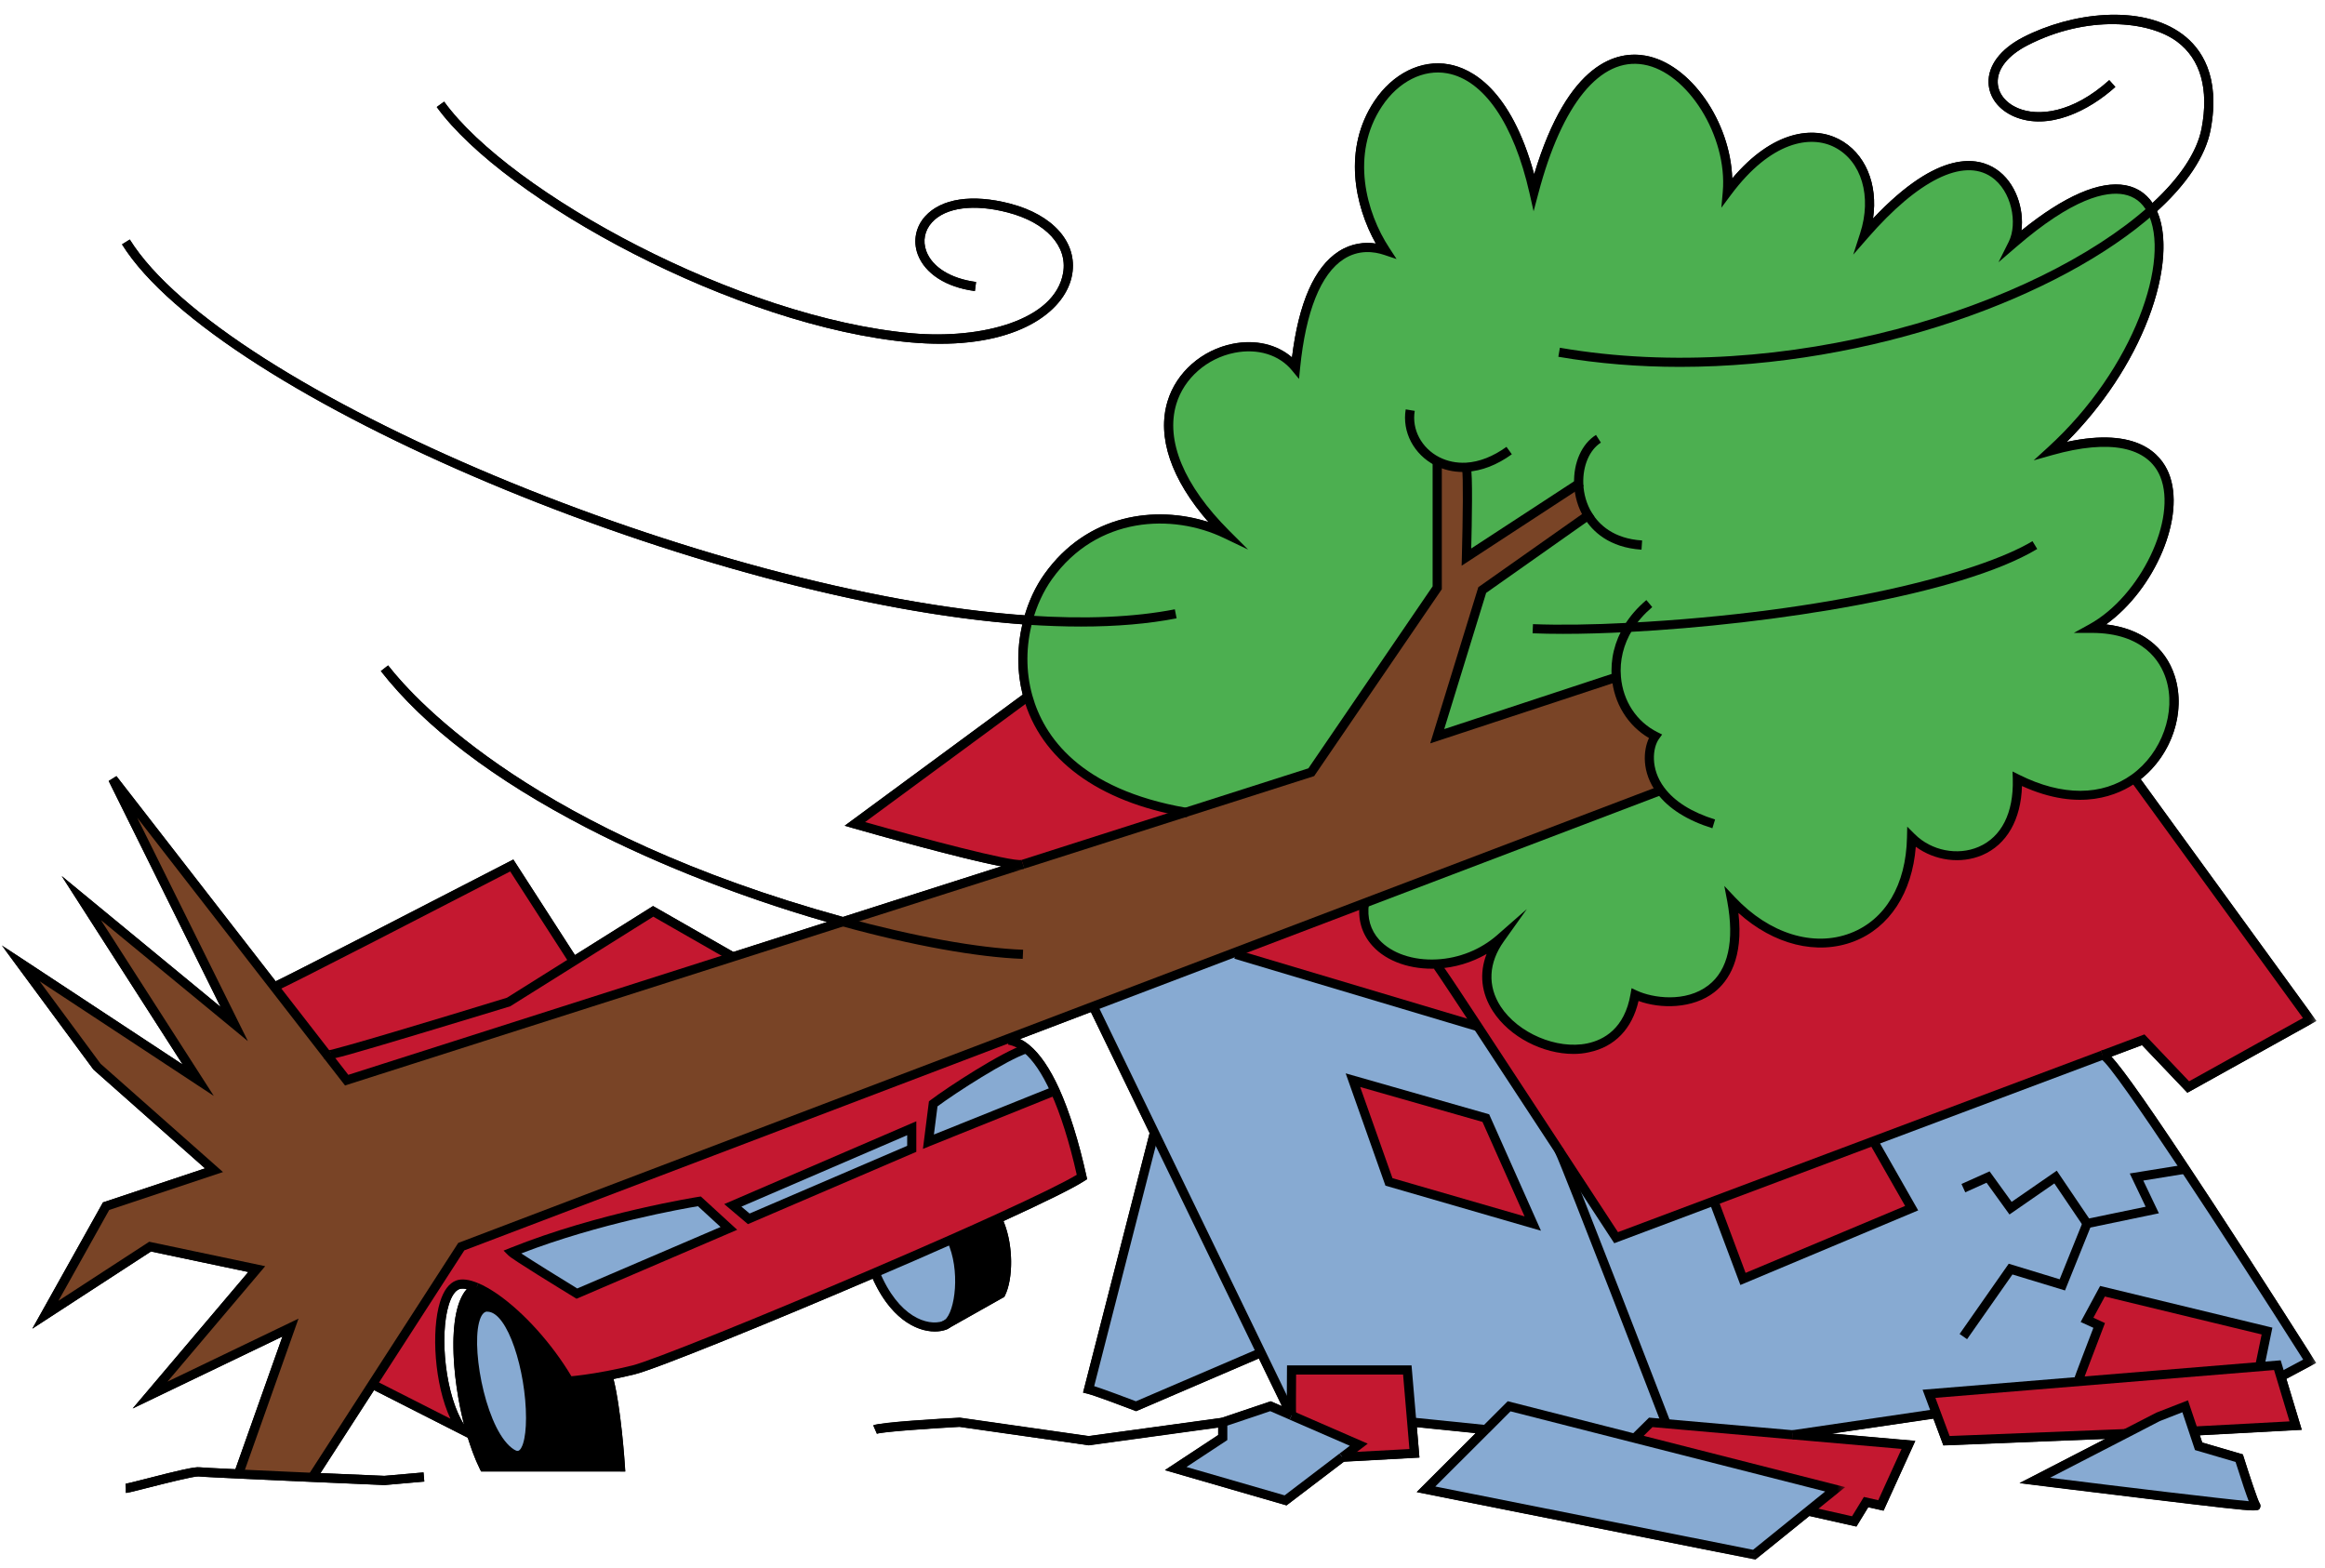 <svg width="212" height="143" viewBox="0 0 212 143" fill="none" xmlns="http://www.w3.org/2000/svg">
<mask id="mask0_5558_5494" style="mask-type:luminance" maskUnits="userSpaceOnUse" x="0" y="0" width="212" height="143">
<path d="M0.156 0.333H211.156V142.692H0.156V0.333Z" fill="white"/>
</mask>
<g mask="url(#mask0_5558_5494)">
<path d="M210.953 123.9C210.906 123.827 206.427 116.765 201.885 109.827C195.906 100.702 193.557 97.463 192.521 96.343L195.318 95.296L199.453 99.635L211.219 93.093L195.198 71.046C198.042 68.791 199.344 64.9 198.286 61.624C197.427 58.963 195.182 57.296 192.031 56.937C196.479 53.744 199.359 47.072 197.74 43.135C197.036 41.421 194.901 38.906 188.448 40.301C191.734 37.005 194.354 33.062 195.891 29.041C197.396 25.114 197.677 21.499 196.677 19.255C199.427 16.76 201.115 14.203 201.562 11.854C202.5 6.916 200.693 4.385 199.01 3.13C195.245 0.322 188.844 1.145 184.464 3.4C182.406 4.463 181.26 5.984 181.323 7.562C181.37 8.885 182.255 10.031 183.677 10.635C186.792 11.947 190.479 10.098 192.885 7.926L192.328 7.307C188.943 10.354 185.807 10.63 184 9.864C182.885 9.39 182.193 8.52 182.156 7.536C182.109 6.291 183.089 5.057 184.849 4.145C190.271 1.343 195.938 1.88 198.516 3.801C200.656 5.4 201.427 8.13 200.75 11.703C200.344 13.833 198.792 16.182 196.271 18.51C195.677 17.65 194.844 17.098 193.823 16.906C191.464 16.463 188.198 17.885 184.318 21.031C184.578 19.083 183.818 16.64 182.016 15.432C180.38 14.333 176.802 13.557 170.786 19.932C171.26 16.786 170.083 13.942 167.667 12.692C165.354 11.499 161.656 11.88 157.948 16.281C157.792 11.124 154.141 5.796 150.016 5.077C147.531 4.64 143.005 5.536 139.891 15.895C137.75 8.067 134.151 6.244 132.115 5.874C129.604 5.416 126.995 6.702 125.307 9.244C122.438 13.572 123.505 18.739 125.453 22.213C124.464 22.067 123.255 22.166 122.057 22.937C119.849 24.369 118.422 27.614 117.807 32.593C116.427 31.406 114.474 30.947 112.406 31.354C109.589 31.916 107.255 33.968 106.464 36.588C105.469 39.853 106.797 43.723 110.193 47.609C105.375 46.062 99.141 46.874 95.24 52.343C94.463 53.421 93.849 54.718 93.438 56.114C64.474 54.031 20.365 35.536 11.833 21.838L11.125 22.281C19.745 36.114 64.062 54.781 93.229 56.921C92.724 59.067 92.734 61.265 93.255 63.333L77.021 75.291L77.833 75.525C79.688 76.057 87.453 78.255 91.302 78.994C88.833 79.786 86.292 80.593 83.703 81.421L76.854 83.609C49.042 75.937 38.083 64.119 35.385 60.676L34.724 61.192C38.729 66.296 45.026 71.098 53.448 75.458C59.938 78.817 67.688 81.853 75.412 84.067C72.547 84.984 69.688 85.895 66.87 86.801L59.547 82.614L52.422 87.083L46.807 78.374L46.469 78.546C41.01 81.369 27.234 88.463 25.135 89.478L10.615 70.77L9.911 71.213L20.115 91.817L5.625 79.88L16.656 97.067L0.156 86.197L8.521 97.52L18.698 106.531L9.391 109.635L2.948 121.15L13.766 114.114L22.641 115.984L12.099 128.426L25.755 121.864L21.463 133.963C19.266 133.864 18.328 133.807 18.203 133.791C17.75 133.729 16.25 134.083 13.271 134.848C12.448 135.057 11.599 135.275 11.453 135.291L11.479 135.708V136.124C11.63 136.124 11.995 136.036 13.474 135.656C14.943 135.281 17.682 134.588 18.099 134.619C18.391 134.656 20.734 134.765 21.734 134.812C23.135 134.88 24.807 134.958 26.479 135.031L28.474 135.119C31.99 135.275 35.042 135.406 35.042 135.406H35.068L38.688 135.088L38.62 134.255L35.052 134.567C34.766 134.557 32.24 134.452 29.219 134.317L34.109 126.749L42.656 131.088C42.984 132.15 43.354 133.124 43.755 133.937L43.87 134.166H57.01L56.979 133.723C56.969 133.505 56.641 128.546 55.938 125.734C56.578 125.604 57.219 125.463 57.859 125.312C59.865 124.817 70.401 120.52 79.578 116.588C81.203 120.202 83.547 121.4 85.24 121.4C85.615 121.4 85.953 121.343 86.25 121.244C86.276 121.234 86.297 121.218 86.318 121.213C86.417 121.171 86.505 121.119 86.594 121.057L91.578 118.249L91.635 118.135C92.365 116.687 92.453 113.63 91.5 111.338C95.458 109.525 97.875 108.322 98.885 107.671L99.13 107.515L99.068 107.234C98.375 104.093 97.516 101.348 96.583 99.281C95.74 97.426 94.823 96.083 93.859 95.296C93.583 95.062 93.302 94.88 93.01 94.739L99.474 92.275L104.828 103.312L98.76 126.973L99.172 127.077C99.781 127.229 102.234 128.145 103.443 128.609L103.604 128.666L114.792 123.859L116.906 128.218L115.87 127.77L111.406 129.275L99.276 130.937L87.573 129.265L87.531 129.26H87.49C85.812 129.348 80.297 129.666 79.63 129.958L79.963 130.723C80.422 130.546 84.625 130.249 87.49 130.093L99.213 131.765L99.271 131.775L111.083 130.15V130.843L106.224 134.041L117.312 137.255L122.547 133.27L129.427 132.895L129.193 130.119L134.562 130.666L129.182 136.041L159.88 142.156L160.073 142.192L164.984 138.218L169.276 139.187L170.354 137.426L171.75 137.739L174.641 131.374L167.026 130.708L176.292 129.343L177.203 131.786L191.964 131.197C188.865 132.791 185.349 134.609 185.349 134.609L184.151 135.223L185.49 135.385C185.49 135.385 190.505 136.01 195.536 136.619C202.219 137.421 204.589 137.708 205.479 137.708C205.969 137.708 206.01 137.624 206.073 137.489C206.146 137.343 206.125 137.166 206.026 137.036C205.859 136.744 205.161 134.676 204.578 132.822L204.51 132.609L200.807 131.525L200.589 130.864L209.88 130.364L208.479 125.718L211.198 124.27L210.953 123.9ZM40.917 118.973C41.156 118.192 41.495 117.687 41.87 117.546C42.042 117.479 42.276 117.484 42.562 117.541C40.724 119.593 41.229 125.676 42.307 129.885C40.562 127.145 40.068 121.687 40.917 118.973Z" fill="black"/>
</g>
<path d="M83.099 31.224C84.021 31.302 84.901 31.344 85.729 31.344C93.224 31.344 97.208 28.224 97.76 25.021C98.266 22.125 96.041 19.588 92.094 18.562C88.656 17.672 85.838 18.094 84.359 19.719C83.489 20.682 83.234 21.974 83.677 23.182C84.328 24.943 86.276 26.198 88.891 26.537L89 25.708C86.698 25.406 85 24.354 84.458 22.891C84.12 21.969 84.307 21.016 84.974 20.276C86.219 18.906 88.802 18.562 91.88 19.37C95.375 20.276 97.359 22.438 96.937 24.88C96.187 29.229 89.442 30.943 83.166 30.391C67.422 28.995 46.541 17.609 40.495 9.266L39.823 9.755C45.969 18.245 67.151 29.812 83.099 31.224Z" fill="black"/>
<path d="M194.625 70.974L210.599 92.958L199.521 99.114L195.427 94.807L191.714 96.198C191.708 96.198 191.708 96.198 191.708 96.198L170.823 104.041L156.266 109.505L147.359 112.843C147.359 112.843 145.063 109.328 142.193 104.937C142.193 104.937 142.188 104.932 142.188 104.927C142.177 104.911 142.167 104.901 142.167 104.896C139.755 101.218 136.953 96.932 134.766 93.604C132.635 90.375 131.094 88.047 131.052 88.047L131.047 87.89C133.021 87.786 135.104 87.052 136.797 85.573C131.052 93.604 147.365 100.833 149.094 90.698C152.172 92.13 159.745 91.906 157.917 82.088C164.479 89.057 174.109 86.395 174.312 76.343C177.391 79.421 184.156 78.599 183.953 71.015C188.474 73.286 192.135 72.755 194.625 70.974Z" fill="#C41830"/>
<path d="M191.719 96.203C192.708 95.917 210.604 124.13 210.604 124.13L207.974 125.531L207.656 124.485L206.047 124.62V124.615L206.719 121.37L191.714 117.745L190.302 120.354L191.417 120.865C191.417 120.865 189.604 125.573 189.474 125.985L175.891 127.099L176.563 128.901L163.448 130.834H163.443L151.891 129.818L151.901 129.719C151.901 129.719 142.86 106.276 142.193 104.953C145.063 109.339 147.36 112.86 147.36 112.86L156.266 109.516L158.932 116.625L174.307 110.172L170.823 104.047L191.719 96.203C191.714 96.203 191.714 96.203 191.719 96.203Z" fill="#87AAD2"/>
<path d="M207.969 125.526L209.323 129.99L200.01 130.49L199.255 128.224L196.776 129.193C196.677 129.24 195.438 129.886 193.807 130.724L193.802 130.714L177.484 131.365L176.557 128.891L175.891 127.089L189.469 125.974L206.047 124.615L207.651 124.479L207.969 125.526Z" fill="#C41830"/>
<path d="M206.719 121.365L206.047 124.609V124.615L189.474 125.974C189.604 125.563 191.417 120.854 191.417 120.854L190.302 120.344L191.714 117.734L206.719 121.365Z" fill="#C41830"/>
<path d="M200.015 130.49L200.479 131.875L204.177 132.958C204.177 132.958 205.484 137.099 205.698 137.312C205.917 137.526 185.542 134.984 185.542 134.984C185.542 134.984 190.479 132.438 193.812 130.719C195.443 129.88 196.682 129.24 196.781 129.188L199.255 128.219L200.015 130.49Z" fill="#87AAD2"/>
<path d="M170.823 104.047L174.307 110.161L158.932 116.615L156.266 109.505L170.823 104.047Z" fill="#C41830"/>
<path d="M174.016 131.755L171.505 137.271L170.151 136.969L169.073 138.729L164.88 137.786L167.339 135.797L149.052 131.146L150.521 129.688L151.891 129.812L163.443 130.823H163.448L174.016 131.755Z" fill="#C41830"/>
<mask id="mask1_5558_5494" style="mask-type:luminance" maskUnits="userSpaceOnUse" x="129" y="127" width="40" height="16">
<path d="M129.667 127H168.333V142.693H129.667V127Z" fill="white"/>
</mask>
<g mask="url(#mask1_5558_5494)">
<path d="M167.338 135.797L164.88 137.786L159.958 141.755L130.026 135.797L135.474 130.354H135.479L137.609 128.224L149.052 131.146L167.338 135.797Z" fill="#87AAD2"/>
</g>
<path d="M114.984 123.328L105.276 103.291L99.76 91.911L99.698 91.745L112.609 86.833L112.677 87.01L134.765 93.604C136.953 96.932 139.76 101.218 142.167 104.896C142.167 104.906 142.177 104.916 142.187 104.927C142.187 104.932 142.193 104.937 142.193 104.937C142.859 106.26 151.901 129.708 151.901 129.708L151.89 129.807L150.521 129.682L149.057 131.135L137.609 128.218L135.484 130.349H135.479L128.974 129.682L128.734 129.708L128.323 124.911H117.765C117.765 124.911 117.734 128.869 117.765 129.057L114.984 123.328ZM139.765 111.567L135.479 101.953L123.359 98.495L126.646 107.765L139.765 111.567Z" fill="#87AAD2"/>
<path d="M93.745 56.542C94.151 55.036 94.792 53.672 95.578 52.573C99.677 46.828 106.651 46.219 111.776 48.677C98.854 35.76 113.417 27.76 118.13 33.505C119.156 23.25 123.255 21.812 126.333 22.838C117.719 9.719 134.943 -4.224 139.865 17.51C145.604 -4.224 158.318 8.073 157.495 17.51C164.672 7.87 172.458 13.818 170.005 21.406C181.078 8.698 185.38 18.536 183.531 22.224C190.458 16.234 194.625 16.219 196.172 19.156C198.386 23.359 195.224 33.609 187.016 41.089C203.005 36.578 198.5 52.979 190.703 57.286C199.833 57.286 200.016 67.099 194.62 70.974C192.136 72.755 188.469 73.286 183.943 71.026C184.146 78.609 177.38 79.438 174.307 76.359C174.104 86.406 164.464 89.068 157.906 82.099C159.735 91.917 152.167 92.146 149.089 90.708C147.36 100.844 131.047 93.615 136.787 85.583C135.094 87.068 133.016 87.797 131.037 87.901C127.255 88.099 123.87 85.99 124.412 82.354L151.422 72.078C149.969 70.13 150.292 68.031 150.932 67.135C148.875 66.109 147.583 64.047 147.38 61.755L147.354 61.76L131.042 67.135L135.141 53.802L144.797 47.005C144.245 46.115 143.974 45.099 143.938 44.109L133.703 50.802C133.703 50.802 133.906 43.349 133.703 42.729L133.693 42.609C132.703 42.667 131.802 42.458 131.037 42.062V53.594L119.557 70.406C119.557 70.406 115.063 71.838 108.094 74.062C99.115 72.495 94.995 68.115 93.714 63.495C93.068 61.125 93.167 58.688 93.745 56.542Z" fill="#4CAF50"/>
<path d="M135.479 101.953L139.766 111.567L126.646 107.765L123.359 98.489L135.479 101.953Z" fill="#C41830"/>
<path d="M25.01 89.989L29.823 96.198L31.604 98.495C31.87 98.406 48.26 93.177 66.818 87.255C70.12 86.192 73.495 85.114 76.859 84.047C82.463 82.255 88.041 80.474 93.224 78.817C93.239 78.812 93.255 78.812 93.266 78.807C98.807 77.036 103.901 75.406 108.104 74.067C115.062 71.849 119.562 70.416 119.562 70.416L131.047 53.599V42.067C131.812 42.463 132.713 42.666 133.703 42.614L133.708 42.734C133.911 43.349 133.708 50.807 133.708 50.807L143.948 44.114C143.979 45.104 144.255 46.12 144.802 47.005L135.151 53.807L131.052 67.14L147.359 61.765L147.39 61.76C147.583 64.047 148.885 66.109 150.943 67.14C150.297 68.036 149.979 70.135 151.432 72.083L124.417 82.359L112.609 86.854L99.698 91.76L91.943 94.713L42.068 113.672L33.963 126.218L28.495 134.677V134.708C26.203 134.604 23.719 134.494 21.76 134.401L26.489 121.052L13.687 127.208L23.411 115.724L13.687 113.672L4.14 119.88L9.672 109.979L19.515 106.698L8.854 97.27L1.885 87.833L18.083 98.5L7.417 81.89L21.359 93.375L10.286 71.02L25.01 89.989Z" fill="#794426"/>
<path d="M131.052 88.052C131.088 88.052 132.635 90.38 134.76 93.609L112.672 87.015L112.604 86.838L124.417 82.349C123.875 85.984 127.26 88.099 131.042 87.895L131.052 88.052Z" fill="#C41830"/>
<path d="M128.729 129.709L128.969 132.516L122.391 132.87L123.891 131.735L117.755 129.063C117.729 128.875 117.755 124.917 117.755 124.917H128.313L128.729 129.709Z" fill="#C41830"/>
<path d="M123.896 131.734L122.396 132.869H122.39L117.224 136.807L107.198 133.906L111.495 131.083V129.687L115.844 128.224L117.76 129.062L123.896 131.734Z" fill="#87AAD2"/>
<path d="M105.276 103.292L114.984 123.334L103.589 128.229C103.589 128.229 100.068 126.881 99.266 126.677L105.26 103.297L105.276 103.292Z" fill="#87AAD2"/>
<path d="M96.203 99.458C97.458 102.234 98.266 105.547 98.656 107.323C97.557 108.036 94.687 109.427 90.953 111.135C89.646 111.729 88.234 112.365 86.755 113.021C84.547 113.995 82.182 115.031 79.797 116.052C69.948 120.276 59.661 124.448 57.76 124.917C56.906 125.12 56.12 125.292 55.422 125.427C53.224 125.849 51.88 125.932 51.88 125.932C49.984 122.672 47.328 119.88 45.125 118.344C44.526 117.927 43.958 117.604 43.453 117.391H43.448C42.739 117.094 42.146 117 41.729 117.161C39.406 118.031 39.573 126.734 42.109 130.359L33.963 126.224L42.068 113.672L91.937 94.703L91.989 94.849C92.562 94.938 93.099 95.208 93.594 95.625C91.578 96.276 86.766 99.391 85.099 100.656L84.661 104.109L96.203 99.458ZM83.141 104.755V102.87L66.817 109.906L68.271 111.135L83.141 104.755ZM52.609 117.953L66.463 112.01L63.776 109.547C63.776 109.547 54.781 110.922 46.661 114.188C47.026 114.547 52.609 117.953 52.609 117.953Z" fill="#C41830"/>
<path d="M96.203 99.459L84.662 104.104L85.099 100.651C86.771 99.391 91.584 96.276 93.594 95.62C94.615 96.454 95.484 97.87 96.203 99.459Z" fill="#87AAD2"/>
<path d="M108.109 74.068C103.906 75.406 98.817 77.031 93.271 78.802C93.255 78.807 93.245 78.812 93.229 78.812C91.797 79.083 77.948 75.12 77.948 75.12L93.724 63.5C95.005 68.12 99.13 72.505 108.109 74.068Z" fill="#C41830"/>
<path d="M90.953 111.136C92.016 113.313 91.99 116.506 91.26 117.953L86.391 120.698C87.62 119.745 87.958 115.594 86.755 113.021C88.234 112.36 89.646 111.729 90.953 111.136Z" fill="black"/>
<path d="M86.755 113.021C87.958 115.588 87.62 119.739 86.391 120.698L86.109 120.859C84.662 121.369 81.693 120.64 79.797 116.052C82.182 115.026 84.547 113.994 86.755 113.021Z" fill="#87AAD2"/>
<path d="M83.141 102.87V104.756L68.271 111.136L66.818 109.907L83.141 102.87Z" fill="#87AAD2"/>
<path d="M66.464 112.005L52.609 117.948C52.609 117.948 47.026 114.541 46.662 114.182C54.781 110.916 63.776 109.536 63.776 109.536L66.464 112.005Z" fill="#87AAD2"/>
<path d="M56.562 133.76H47.203V132.714C49.682 132.714 48.031 119.182 44.432 119.182L45.12 118.344C47.328 119.88 49.979 122.667 51.875 125.932C51.875 125.932 53.213 125.849 55.416 125.427C56.203 128.109 56.562 133.76 56.562 133.76Z" fill="black"/>
<path d="M52.297 87.651L46.401 91.355C46.401 91.355 29.979 96.396 29.833 96.198H29.828L25.01 89.99C25.224 89.99 46.661 78.917 46.661 78.917L52.297 87.651Z" fill="#C41830"/>
<path d="M44.432 119.177C48.026 119.177 49.682 132.713 47.203 132.713C47.042 132.713 46.859 132.651 46.661 132.526C43.396 130.494 41.786 119.354 44.339 119.182C44.375 119.177 44.411 119.177 44.432 119.177Z" fill="#87AAD2"/>
<path d="M46.662 132.531C46.859 132.656 47.042 132.714 47.208 132.714V133.76H44.125C43.636 132.771 43.203 131.578 42.849 130.286C41.406 125.094 41.203 118.391 43.448 117.391H43.453C43.958 117.599 44.521 117.927 45.125 118.339L44.438 119.177C44.412 119.177 44.375 119.177 44.344 119.182C41.792 119.359 43.396 130.5 46.662 132.531Z" fill="black"/>
<path d="M29.828 96.203C29.979 96.395 46.396 91.354 46.396 91.354L52.292 87.656L59.557 83.099L66.818 87.255C48.26 93.177 31.875 98.411 31.609 98.5L29.828 96.203Z" fill="#C41830"/>
<path d="M143.479 96.099C140.677 96.099 137.656 94.557 136.135 92.218C135.062 90.567 134.864 88.75 135.552 86.984C134.198 87.765 132.656 88.234 131.062 88.317C128.651 88.437 126.442 87.677 125.151 86.25C124.172 85.177 123.771 83.807 123.995 82.286L124.823 82.411C124.64 83.671 124.963 84.807 125.765 85.692C126.89 86.927 128.854 87.593 131.015 87.479C133.057 87.375 135.005 86.583 136.51 85.27L139.224 82.89L137.13 85.828C135.724 87.791 135.62 89.906 136.833 91.77C138.416 94.203 141.958 95.713 144.724 95.14C146.229 94.828 148.14 93.796 148.677 90.64L148.771 90.104L149.265 90.333C150.682 90.994 153.708 91.448 155.781 89.838C157.578 88.453 158.166 85.802 157.495 82.177L157.229 80.781L158.203 81.817C161.323 85.13 165.359 86.385 168.739 85.083C171.922 83.859 173.797 80.677 173.885 76.354L173.906 75.375L174.599 76.067C176.104 77.567 178.495 78.046 180.416 77.218C182.505 76.317 183.614 74.125 183.531 71.036L183.51 70.343L184.135 70.656C188.026 72.599 191.661 72.593 194.38 70.635C197.125 68.666 198.468 64.906 197.495 61.885C196.995 60.328 195.448 57.708 190.718 57.708H189.099L190.515 56.927C195.177 54.354 198.557 47.307 196.979 43.463C195.849 40.724 192.354 40.026 187.14 41.494L185.437 41.974L186.739 40.786C194.614 33.609 198.021 23.552 195.807 19.359C195.333 18.453 194.614 17.911 193.666 17.729C192.062 17.427 189.047 18.015 183.812 22.547L182.229 23.911L183.166 22.036C183.984 20.395 183.453 17.39 181.557 16.119C178.989 14.401 174.901 16.427 170.323 21.682L168.984 23.218L169.609 21.281C170.703 17.922 169.745 14.692 167.286 13.427C165.114 12.302 161.489 12.854 157.838 17.76L156.958 18.942L157.088 17.474C157.526 12.437 153.885 6.583 149.875 5.89C145.922 5.197 142.422 9.474 140.276 17.619L139.838 19.265L139.463 17.604C138.031 11.281 135.302 7.296 131.968 6.687C129.791 6.286 127.51 7.437 126.01 9.697C123.114 14.062 124.562 19.385 126.687 22.614L127.343 23.619L126.203 23.239C125.276 22.927 123.88 22.75 122.521 23.63C120.432 24.979 119.062 28.406 118.547 33.552L118.448 34.552L117.807 33.776C116.64 32.349 114.682 31.75 112.573 32.166C110.052 32.666 107.974 34.494 107.265 36.822C106.25 40.161 107.958 44.265 112.073 48.38L113.802 50.109L111.593 49.052C106.932 46.817 100.041 47.041 95.916 52.817C95.146 53.901 94.531 55.224 94.146 56.651C93.536 58.901 93.526 61.234 94.125 63.39C95.166 67.14 98.442 71.958 108.177 73.656C108.239 73.666 108.291 73.682 108.338 73.687L108.234 74.515C108.156 74.505 108.088 74.489 108.015 74.474C100.099 73.093 94.88 69.234 93.323 63.614C92.682 61.312 92.687 58.833 93.344 56.432C93.75 54.911 94.406 53.494 95.239 52.328C99.14 46.859 105.37 46.047 110.192 47.599C106.791 43.708 105.468 39.843 106.463 36.578C107.255 33.953 109.588 31.906 112.406 31.343C114.474 30.927 116.432 31.39 117.807 32.583C118.422 27.604 119.849 24.354 122.057 22.927C123.255 22.151 124.463 22.057 125.453 22.203C123.505 18.718 122.432 13.557 125.307 9.229C126.995 6.692 129.604 5.401 132.114 5.864C134.146 6.234 137.745 8.052 139.89 15.885C143.005 5.526 147.531 4.63 150.015 5.067C154.14 5.781 157.791 11.109 157.948 16.27C161.656 11.869 165.354 11.484 167.666 12.682C170.083 13.932 171.26 16.776 170.786 19.922C176.802 13.546 180.38 14.328 182.015 15.421C183.817 16.625 184.578 19.073 184.317 21.015C188.198 17.875 191.463 16.448 193.823 16.89C195.015 17.114 195.958 17.828 196.547 18.953C197.713 21.161 197.474 24.932 195.901 29.031C194.359 33.052 191.745 37.005 188.453 40.291C194.911 38.901 197.047 41.416 197.75 43.13C199.364 47.062 196.489 53.734 192.036 56.932C195.187 57.291 197.437 58.953 198.297 61.619C199.39 65.02 197.948 69.093 194.87 71.296C193.208 72.494 189.677 74.083 184.37 71.671C184.281 74.734 182.984 77.01 180.755 77.968C178.797 78.807 176.422 78.484 174.687 77.208C174.364 81.395 172.291 84.588 169.052 85.838C165.677 87.135 161.729 86.14 158.515 83.244C158.989 87.395 157.614 89.458 156.307 90.479C154.354 91.989 151.427 92.01 149.406 91.27C148.823 93.807 147.239 95.453 144.906 95.942C144.437 96.052 143.958 96.099 143.479 96.099Z" fill="black"/>
<mask id="mask2_5558_5494" style="mask-type:luminance" maskUnits="userSpaceOnUse" x="0" y="69" width="94" height="66">
<path d="M0.156 69.667H93.667V135H0.156V69.667Z" fill="white"/>
</mask>
<g mask="url(#mask2_5558_5494)">
<path d="M22.146 134.542L21.359 134.26L25.755 121.865L12.099 128.427L22.641 115.984L13.766 114.115L2.948 121.151L9.385 109.641L18.693 106.536L8.516 97.521L0.156 86.198L16.662 97.068L5.63 79.88L20.12 91.818L9.911 71.208L10.62 70.766L31.76 98.005C34.188 97.229 51.667 91.646 66.698 86.854C70.005 85.792 73.375 84.713 76.74 83.646L83.708 81.417C86.927 80.396 90.083 79.385 93.109 78.417L93.365 79.213C90.338 80.177 87.182 81.188 83.963 82.213L76.995 84.438C73.63 85.51 70.255 86.583 66.953 87.646C45.797 94.396 31.984 98.812 31.74 98.885L31.463 98.979L12.51 74.557L22.604 94.932L9.208 83.901L19.495 99.927L3.615 89.474L9.167 96.99L20.333 106.87L9.958 110.328L5.328 118.609L13.604 113.224L24.182 115.453L15.271 125.979L27.219 120.234L22.146 134.542Z" fill="black"/>
</g>
<path d="M93.401 79.203L93.146 78.412L119.302 70.057L130.63 53.464V42.068L131.469 42.062V53.724L119.828 70.766L93.401 79.203Z" fill="black"/>
<path d="M133.276 51.583L133.297 50.786C133.39 47.271 133.432 43.292 133.318 42.854L134.109 42.594C134.297 43.151 134.208 47.719 134.151 50.01L143.943 43.615L144.401 44.312L144.182 44.458L133.276 51.583Z" fill="black"/>
<path d="M130.412 67.781L134.797 53.541L144.891 46.427L145.375 47.109L145.047 47.338L135.511 54.062L131.688 66.479L147.229 61.359L147.495 62.151L130.412 67.781Z" fill="black"/>
<path d="M156.141 75.521C153.839 74.802 152.135 73.724 151.089 72.323C149.656 70.407 149.839 68.396 150.359 67.297C148.427 66.162 147.172 64.141 146.969 61.792C146.823 60.136 147.224 58.48 148.13 56.995C148.641 56.162 149.312 55.396 150.12 54.714L150.656 55.355C149.922 55.98 149.307 56.672 148.844 57.433C148.031 58.755 147.672 60.24 147.802 61.714C147.99 63.927 149.229 65.808 151.12 66.755L151.557 66.974L151.271 67.37C150.693 68.177 150.458 70.089 151.755 71.818C152.698 73.084 154.255 74.058 156.385 74.724L156.141 75.521Z" fill="black"/>
<path d="M133.385 43.036C132.495 43.036 131.63 42.833 130.859 42.438C128.916 41.438 127.833 39.385 128.177 37.328L129 37.464C128.713 39.161 129.62 40.859 131.239 41.688C131.974 42.062 132.812 42.234 133.682 42.188C134.896 42.115 136.135 41.63 137.364 40.745L137.854 41.422C136.495 42.401 135.109 42.938 133.729 43.021C133.614 43.031 133.5 43.036 133.385 43.036Z" fill="black"/>
<path d="M149.677 50.12C146.713 49.927 145.198 48.438 144.448 47.219C143.885 46.307 143.573 45.234 143.531 44.12C143.463 42.182 144.229 40.474 145.526 39.656L145.974 40.359C144.942 41.01 144.312 42.474 144.37 44.089C144.401 45.057 144.677 45.984 145.161 46.781C145.807 47.828 147.125 49.12 149.734 49.281L149.677 50.12Z" fill="black"/>
<path d="M28.844 134.907L28.141 134.453L41.786 113.328L41.917 113.282L151.281 71.683L151.573 72.464L42.339 114.011L28.844 134.907Z" fill="black"/>
<mask id="mask3_5558_5494" style="mask-type:luminance" maskUnits="userSpaceOnUse" x="191" y="69" width="21" height="32">
<path d="M191 69.667H211.156V100.334H191V69.667Z" fill="white"/>
</mask>
<g mask="url(#mask3_5558_5494)">
<path d="M199.448 99.636L195.312 95.297L191.859 96.589L191.573 95.808L195.536 94.318L199.609 98.594L209.989 92.824L194.286 71.219L194.958 70.725L211.219 93.094L199.448 99.636Z" fill="black"/>
</g>
<path d="M147.193 113.359L147.01 113.083C147.01 113.083 144.708 109.563 141.838 105.177L142.542 104.719C144.932 108.38 146.932 111.432 147.531 112.349L191.573 95.812L191.864 96.594L147.193 113.359Z" fill="black"/>
<path d="M141.833 105.161L141.812 105.125C139.401 101.448 136.599 97.166 134.411 93.838C133.552 92.536 130.948 88.583 130.745 88.328L131.052 88.078V87.63C131.323 87.63 131.323 87.63 135.109 93.38C137.297 96.708 140.104 100.994 142.515 104.672L142.562 104.771L142.307 104.849L141.833 105.161Z" fill="black"/>
<path d="M93.099 79.24C90.922 79.24 80.068 76.162 77.834 75.526L77.021 75.292L93.479 63.172L93.974 63.844L78.88 74.958C84.234 76.474 92.224 78.588 93.151 78.412L93.401 79.208C93.38 79.213 93.359 79.219 93.328 79.229C93.271 79.234 93.193 79.24 93.099 79.24Z" fill="black"/>
<mask id="mask4_5558_5494" style="mask-type:luminance" maskUnits="userSpaceOnUse" x="191" y="95" width="21" height="32">
<path d="M191 95H211.156V127H191V95Z" fill="white"/>
</mask>
<g mask="url(#mask4_5558_5494)">
<path d="M208.167 125.896L207.776 125.162L210.011 123.969C203.172 113.203 192.802 97.287 191.604 96.589C191.62 96.594 191.662 96.609 191.714 96.609V96.188L191.599 95.797C192.052 95.672 192.516 95.537 201.88 109.828C206.427 116.766 210.906 123.833 210.948 123.901L211.193 124.281L208.167 125.896Z" fill="black"/>
</g>
<path d="M151.505 129.865C151.417 129.63 142.464 106.427 141.812 105.135L141.807 105.12C141.797 105.109 141.792 105.094 141.786 105.089L141.766 105.042V104.938H142.094L142.531 104.719L142.161 104.901L142.505 104.672L142.599 104.849C143.531 106.875 151.922 128.62 152.281 129.562L151.505 129.865Z" fill="black"/>
<path d="M112.552 87.416L112.792 86.614L134.88 93.208L134.641 94.01L112.552 87.416Z" fill="black"/>
<path d="M99.38 92.099L100.136 91.734L118.136 128.88L117.386 129.245L99.38 92.099Z" fill="black"/>
<path d="M103.594 128.677L103.438 128.614C102.229 128.151 99.781 127.234 99.162 127.083L98.755 126.984L104.854 103.192L105.662 103.401L99.771 126.39C100.818 126.724 102.969 127.541 103.578 127.771L114.896 122.911H114.979L114.985 123.333L115.146 123.713L103.594 128.677Z" fill="black"/>
<path d="M158.693 117.167L155.875 109.657L156.661 109.36L159.167 116.063L173.714 109.959L170.458 104.25L171.188 103.839L174.906 110.365L158.693 117.167Z" fill="black"/>
<path d="M190.114 112.031L187.323 107.906L183.229 110.739L181.14 107.843L179.198 108.718L178.854 107.958L181.417 106.807L183.427 109.588L187.542 106.744L190.489 111.099L195.646 110.031L194.198 107L199.187 106.192L199.323 107.015L195.432 107.646L196.854 110.63L190.114 112.031Z" fill="black"/>
<path d="M179.364 122.109L178.682 121.635L183.161 115.229L187.807 116.646L189.917 111.411L190.687 111.724L188.292 117.666L183.5 116.208L179.364 122.109Z" fill="black"/>
<mask id="mask5_5558_5494" style="mask-type:luminance" maskUnits="userSpaceOnUse" x="128" y="127" width="41" height="16">
<path d="M128.333 127H168.333V142.693H128.333V127Z" fill="white"/>
</mask>
<g mask="url(#mask5_5558_5494)">
<path d="M160.068 142.203L159.875 142.167L129.177 136.057L135.177 130.062L135.771 130.651L130.875 135.542L159.849 141.312L166.427 135.995L137.735 128.688L135.776 130.651L135.182 130.062L137.479 127.766L168.25 135.599L160.068 142.203Z" fill="black"/>
</g>
<path d="M169.271 139.198L164.787 138.192L164.974 137.375L168.875 138.255L169.953 136.494L171.266 136.791L173.391 132.114L163.412 131.244L163.485 130.411L174.641 131.39L171.745 137.75L170.349 137.437L169.271 139.198Z" fill="black"/>
<path d="M149.349 131.443L148.76 130.844L150.364 129.261L163.479 130.412L163.406 131.245L150.677 130.125L149.349 131.443Z" fill="black"/>
<path d="M177.203 131.802L175.307 126.718L207.958 124.036L209.88 130.375L199.838 130.916L199.807 130.083L199.995 130.073L208.765 129.604L207.354 124.922L176.474 127.458L177.771 130.937L193.786 130.302L193.823 131.13L177.203 131.802Z" fill="black"/>
<path d="M205.474 137.724C204.583 137.724 202.219 137.438 195.537 136.636C190.5 136.032 185.485 135.407 185.485 135.407L184.146 135.24L185.344 134.625C185.344 134.625 190.281 132.073 193.615 130.354L196.62 128.808L199.505 127.683L200.802 131.542L204.505 132.625L204.573 132.839C205.156 134.698 205.849 136.766 206.021 137.058C206.12 137.183 206.141 137.354 206.073 137.506C206.005 137.636 205.964 137.724 205.474 137.724ZM186.927 134.745C193.682 135.589 202.636 136.667 205.047 136.881C204.823 136.302 204.458 135.245 203.844 133.302L200.146 132.219L198.995 128.771L196.943 129.573L193.995 131.099C191.688 132.292 188.599 133.881 186.927 134.745Z" fill="black"/>
<path d="M189.87 126.099L189.073 125.854C189.182 125.5 190.448 122.198 190.88 121.073L189.719 120.541L191.495 117.255L207.203 121.057L206.453 124.698L205.635 124.531L206.224 121.677L191.927 118.218L190.88 120.151L191.937 120.64L191.797 121.005C191.302 122.312 189.969 125.776 189.87 126.099Z" fill="black"/>
<path d="M122.651 133.203L122.146 132.537L123.078 131.828L117.599 129.448L117.932 128.683L124.714 131.636L122.651 133.203Z" fill="black"/>
<path d="M117.307 137.266L106.219 134.058L111.073 130.854V129.391L115.865 127.776L117.932 128.677L117.599 129.443L115.823 128.672L111.911 129.99V131.308L108.188 133.761L117.135 136.349L122.141 132.537L122.646 133.203L117.307 137.266Z" fill="black"/>
<path d="M122.416 133.292L122.39 132.87V132.453L128.515 132.125L127.937 125.334H118.182C118.172 126.802 118.161 128.818 118.182 129.011V129.063H117.755L117.354 129.125C117.354 129.11 117.349 129.089 117.349 129.063C117.328 128.651 117.333 126.61 117.349 124.907L117.354 124.495H128.708L129.427 132.907L122.416 133.292Z" fill="black"/>
<path d="M43.406 131.484L33.771 126.588L34.151 125.849L41.068 129.359C39.609 126.218 39.313 121.338 40.12 118.729C40.448 117.666 40.943 117.01 41.584 116.765C42.099 116.572 42.787 116.656 43.615 117.01L43.292 117.776C42.682 117.515 42.182 117.437 41.88 117.546C41.505 117.687 41.162 118.197 40.922 118.979C40.057 121.77 40.594 127.458 42.459 130.119L43.406 131.484Z" fill="black"/>
<path d="M51.651 126.364L51.516 126.14C49.807 123.198 47.266 120.338 44.88 118.682C44.302 118.281 43.766 117.974 43.291 117.771L43.614 117.005C44.146 117.229 44.729 117.562 45.359 117.994C47.776 119.677 50.338 122.531 52.104 125.489C52.583 125.442 53.734 125.317 55.338 125.01C56.104 124.864 56.885 124.698 57.656 124.505C59.406 124.073 69.266 120.109 79.625 115.661C81.875 114.698 84.213 113.677 86.578 112.635C88.062 111.979 89.469 111.349 90.776 110.75C94.562 109.021 97.047 107.802 98.182 107.119C97.516 104.161 96.703 101.578 95.817 99.63C95.031 97.89 94.192 96.651 93.323 95.942C92.87 95.562 92.396 95.328 91.922 95.25L92.052 94.427C92.677 94.531 93.281 94.823 93.854 95.296C94.817 96.088 95.729 97.432 96.573 99.286C97.51 101.349 98.364 104.093 99.057 107.234L99.12 107.521L98.875 107.677C97.838 108.349 95.302 109.604 91.12 111.515C89.807 112.109 88.396 112.744 86.911 113.401C84.547 114.448 82.203 115.474 79.948 116.432C70.677 120.411 59.88 124.823 57.844 125.323C57.062 125.515 56.271 125.687 55.484 125.838C53.286 126.26 51.948 126.343 51.896 126.349L51.651 126.364Z" fill="black"/>
<path d="M52.573 118.422L52.385 118.307C51.068 117.5 46.734 114.849 46.364 114.479L45.916 114.031L46.505 113.797C54.573 110.552 63.62 109.146 63.708 109.125L63.906 109.099L67.219 112.135L52.573 118.422ZM47.531 114.291C48.62 115.005 50.979 116.474 52.635 117.484L65.703 111.88L63.641 109.984C62.328 110.203 54.656 111.536 47.531 114.291Z" fill="black"/>
<path d="M84.156 104.755L84.703 100.422L84.838 100.317C86.385 99.145 91.323 95.916 93.458 95.224L93.719 96.015C91.807 96.635 87.198 99.609 85.484 100.88L85.156 103.448L96.042 99.073L96.354 99.843L84.156 104.755Z" fill="black"/>
<path d="M68.198 111.619L66.037 109.791L83.552 102.239V105.026L68.198 111.619ZM67.604 110.021L68.349 110.651L82.719 104.479V103.51L67.604 110.021Z" fill="black"/>
<path d="M47.203 133.131C46.959 133.131 46.703 133.047 46.438 132.881C43.63 131.131 42.094 123.506 42.87 120.396C43.188 119.11 43.834 118.797 44.313 118.766C44.344 118.761 44.391 118.761 44.438 118.761C47.349 118.761 48.807 125.511 48.807 129.287C48.807 130.344 48.703 131.235 48.505 131.865C48.167 132.912 47.615 133.131 47.203 133.131ZM44.412 119.594C44.406 119.594 44.396 119.594 44.391 119.594C43.974 119.625 43.766 120.24 43.677 120.599C42.974 123.417 44.453 130.667 46.88 132.177C47.005 132.256 47.115 132.297 47.198 132.297C47.453 132.297 47.636 131.823 47.698 131.615C47.87 131.068 47.964 130.266 47.964 129.292C47.964 125.021 46.302 119.599 44.432 119.599C44.432 119.594 44.422 119.594 44.412 119.594Z" fill="black"/>
<path d="M56.563 134.177H43.865L43.75 133.942C43.266 132.958 42.813 131.729 42.448 130.396C41.151 125.724 40.521 118.234 43.281 117.01L43.365 116.974H43.453V117.396L43.62 117.771C41.849 118.562 41.672 124.474 43.255 130.177C43.578 131.354 43.969 132.448 44.391 133.343H56.125C56.021 131.963 55.662 127.718 55.026 125.541L55.828 125.312C56.615 128.01 56.974 133.505 56.99 133.739L57.016 134.182H56.563V134.177Z" fill="black"/>
<path d="M85.234 121.411C83.484 121.411 81.026 120.135 79.406 116.208L80.182 115.891C81.927 120.125 84.599 120.938 85.974 120.464C86.021 120.443 86.078 120.411 86.13 120.375C87.104 119.615 87.588 115.786 86.375 113.198L87.13 112.844C88.359 115.464 88.099 119.901 86.646 121.026C86.531 121.125 86.391 121.198 86.25 121.25C85.953 121.354 85.609 121.411 85.234 121.411Z" fill="black"/>
<path d="M86.312 121.219L85.901 120.49L90.937 117.656C91.562 116.25 91.547 113.313 90.573 111.318L91.323 110.953C92.463 113.276 92.401 116.609 91.63 118.141L91.573 118.255L86.312 121.219Z" fill="black"/>
<path d="M98.562 57.13C97.021 57.13 95.406 57.073 93.719 56.964C64.562 55 19.792 36.198 11.125 22.282L11.833 21.839C20.401 35.589 64.812 54.172 93.776 56.125C98.927 56.474 103.417 56.282 107.125 55.558L107.286 56.38C104.729 56.88 101.807 57.13 98.562 57.13Z" fill="black"/>
<path d="M85.729 31.343C84.896 31.343 84.021 31.302 83.099 31.224C67.151 29.812 45.969 18.244 39.823 9.76L40.5 9.271C46.547 17.614 67.427 29 83.172 30.39C89.448 30.948 96.187 29.234 96.942 24.885C97.364 22.448 95.38 20.281 91.885 19.375C88.802 18.573 86.224 18.911 84.979 20.281C84.312 21.02 84.125 21.968 84.463 22.895C85.005 24.359 86.698 25.411 89 25.713L88.896 26.536C86.281 26.203 84.333 24.948 83.682 23.187C83.239 21.979 83.495 20.682 84.364 19.724C85.838 18.093 88.661 17.672 92.099 18.567C96.041 19.593 98.266 22.13 97.766 25.026C97.213 28.224 93.229 31.343 85.729 31.343Z" fill="black"/>
<path d="M153.193 33.453C149.474 33.453 145.75 33.162 142.094 32.531L142.234 31.708C162.771 35.25 185.646 27.948 195.901 18.844C198.646 16.401 200.323 13.932 200.75 11.698C201.427 8.125 200.656 5.396 198.516 3.797C195.938 1.88 190.271 1.344 184.854 4.146C183.094 5.057 182.109 6.292 182.161 7.537C182.198 8.521 182.891 9.396 184.005 9.865C185.812 10.63 188.948 10.354 192.328 7.307L192.885 7.927C190.479 10.099 186.797 11.948 183.682 10.636C182.26 10.031 181.375 8.886 181.323 7.563C181.26 5.979 182.411 4.464 184.469 3.401C188.849 1.141 195.245 0.323 199.01 3.13C200.698 4.386 202.505 6.917 201.568 11.854C201.104 14.271 199.339 16.906 196.453 19.469C187.88 27.083 170.63 33.453 153.193 33.453Z" fill="black"/>
<path d="M142.536 57.797C141.547 57.797 140.609 57.781 139.745 57.745L139.781 56.911C142.198 57.005 145.203 56.964 148.474 56.792C166.885 55.828 180.479 52.255 185.328 49.344L185.76 50.057C178.724 54.286 161.526 56.943 148.515 57.625C146.38 57.74 144.359 57.797 142.536 57.797Z" fill="black"/>
<path d="M93.255 87.432C89.135 87.287 83.114 86.198 76.75 84.448C68.594 82.203 60.312 79.01 53.453 75.453C45.031 71.094 38.729 66.297 34.729 61.188L35.391 60.672C38.088 64.12 49.073 75.969 76.974 83.641C83.276 85.375 89.224 86.453 93.291 86.599L93.255 87.432Z" fill="black"/>
<path d="M25.011 90.407V89.99L24.88 89.594C25.516 89.349 40.682 81.537 46.469 78.547L46.807 78.37L52.646 87.422L51.943 87.875L46.521 79.459C25.323 90.407 25.141 90.407 25.011 90.407Z" fill="black"/>
<path d="M29.812 96.604C29.609 96.604 29.557 96.536 29.495 96.453L30.166 95.953C30.067 95.823 29.916 95.786 29.844 95.791C30.531 95.739 39.995 92.89 46.224 90.974L59.547 82.614L67.026 86.89L66.614 87.614L59.568 83.583L46.526 91.755C46.484 91.765 42.37 93.026 38.291 94.25C32.062 96.12 30.37 96.604 29.812 96.604Z" fill="black"/>
<path d="M11.479 136.126V135.709L11.453 135.292C11.599 135.277 12.448 135.058 13.271 134.849C16.25 134.084 17.75 133.73 18.203 133.792C18.333 133.808 19.354 133.87 21.771 133.985C23.172 134.053 24.844 134.126 26.516 134.204L28.51 134.292C31.828 134.438 34.74 134.563 35.047 134.573L38.615 134.261L38.688 135.094L35.062 135.412H35.036C35.036 135.412 31.984 135.277 28.469 135.126L26.479 135.037C24.802 134.964 23.135 134.886 21.729 134.818C20.734 134.771 18.391 134.662 18.094 134.626C17.682 134.594 14.943 135.287 13.474 135.662C11.995 136.037 11.63 136.126 11.479 136.126Z" fill="black"/>
<path d="M99.266 131.792L99.203 131.781L87.484 130.109C84.615 130.266 80.412 130.562 79.958 130.74L79.625 129.974C80.292 129.682 85.802 129.37 87.479 129.281H87.521L87.562 129.286L99.271 130.953L111.438 129.286L111.552 130.109L99.266 131.792Z" fill="black"/>
<path d="M135.479 130.771H135.432L128.932 130.11L129.015 129.276L135.515 129.938L135.479 130.334V130.771Z" fill="black"/>
<path d="M163.479 131.245H163.448L163.443 130.812L163.385 130.417L176.505 128.484L176.625 129.307L163.479 131.245Z" fill="black"/>
<path d="M140.51 112.219L126.328 108.11L122.703 97.87L135.786 101.604L140.51 112.219ZM126.969 107.427L139.016 110.912L135.177 102.297L124.026 99.115L126.969 107.427Z" fill="black"/>
</svg>
